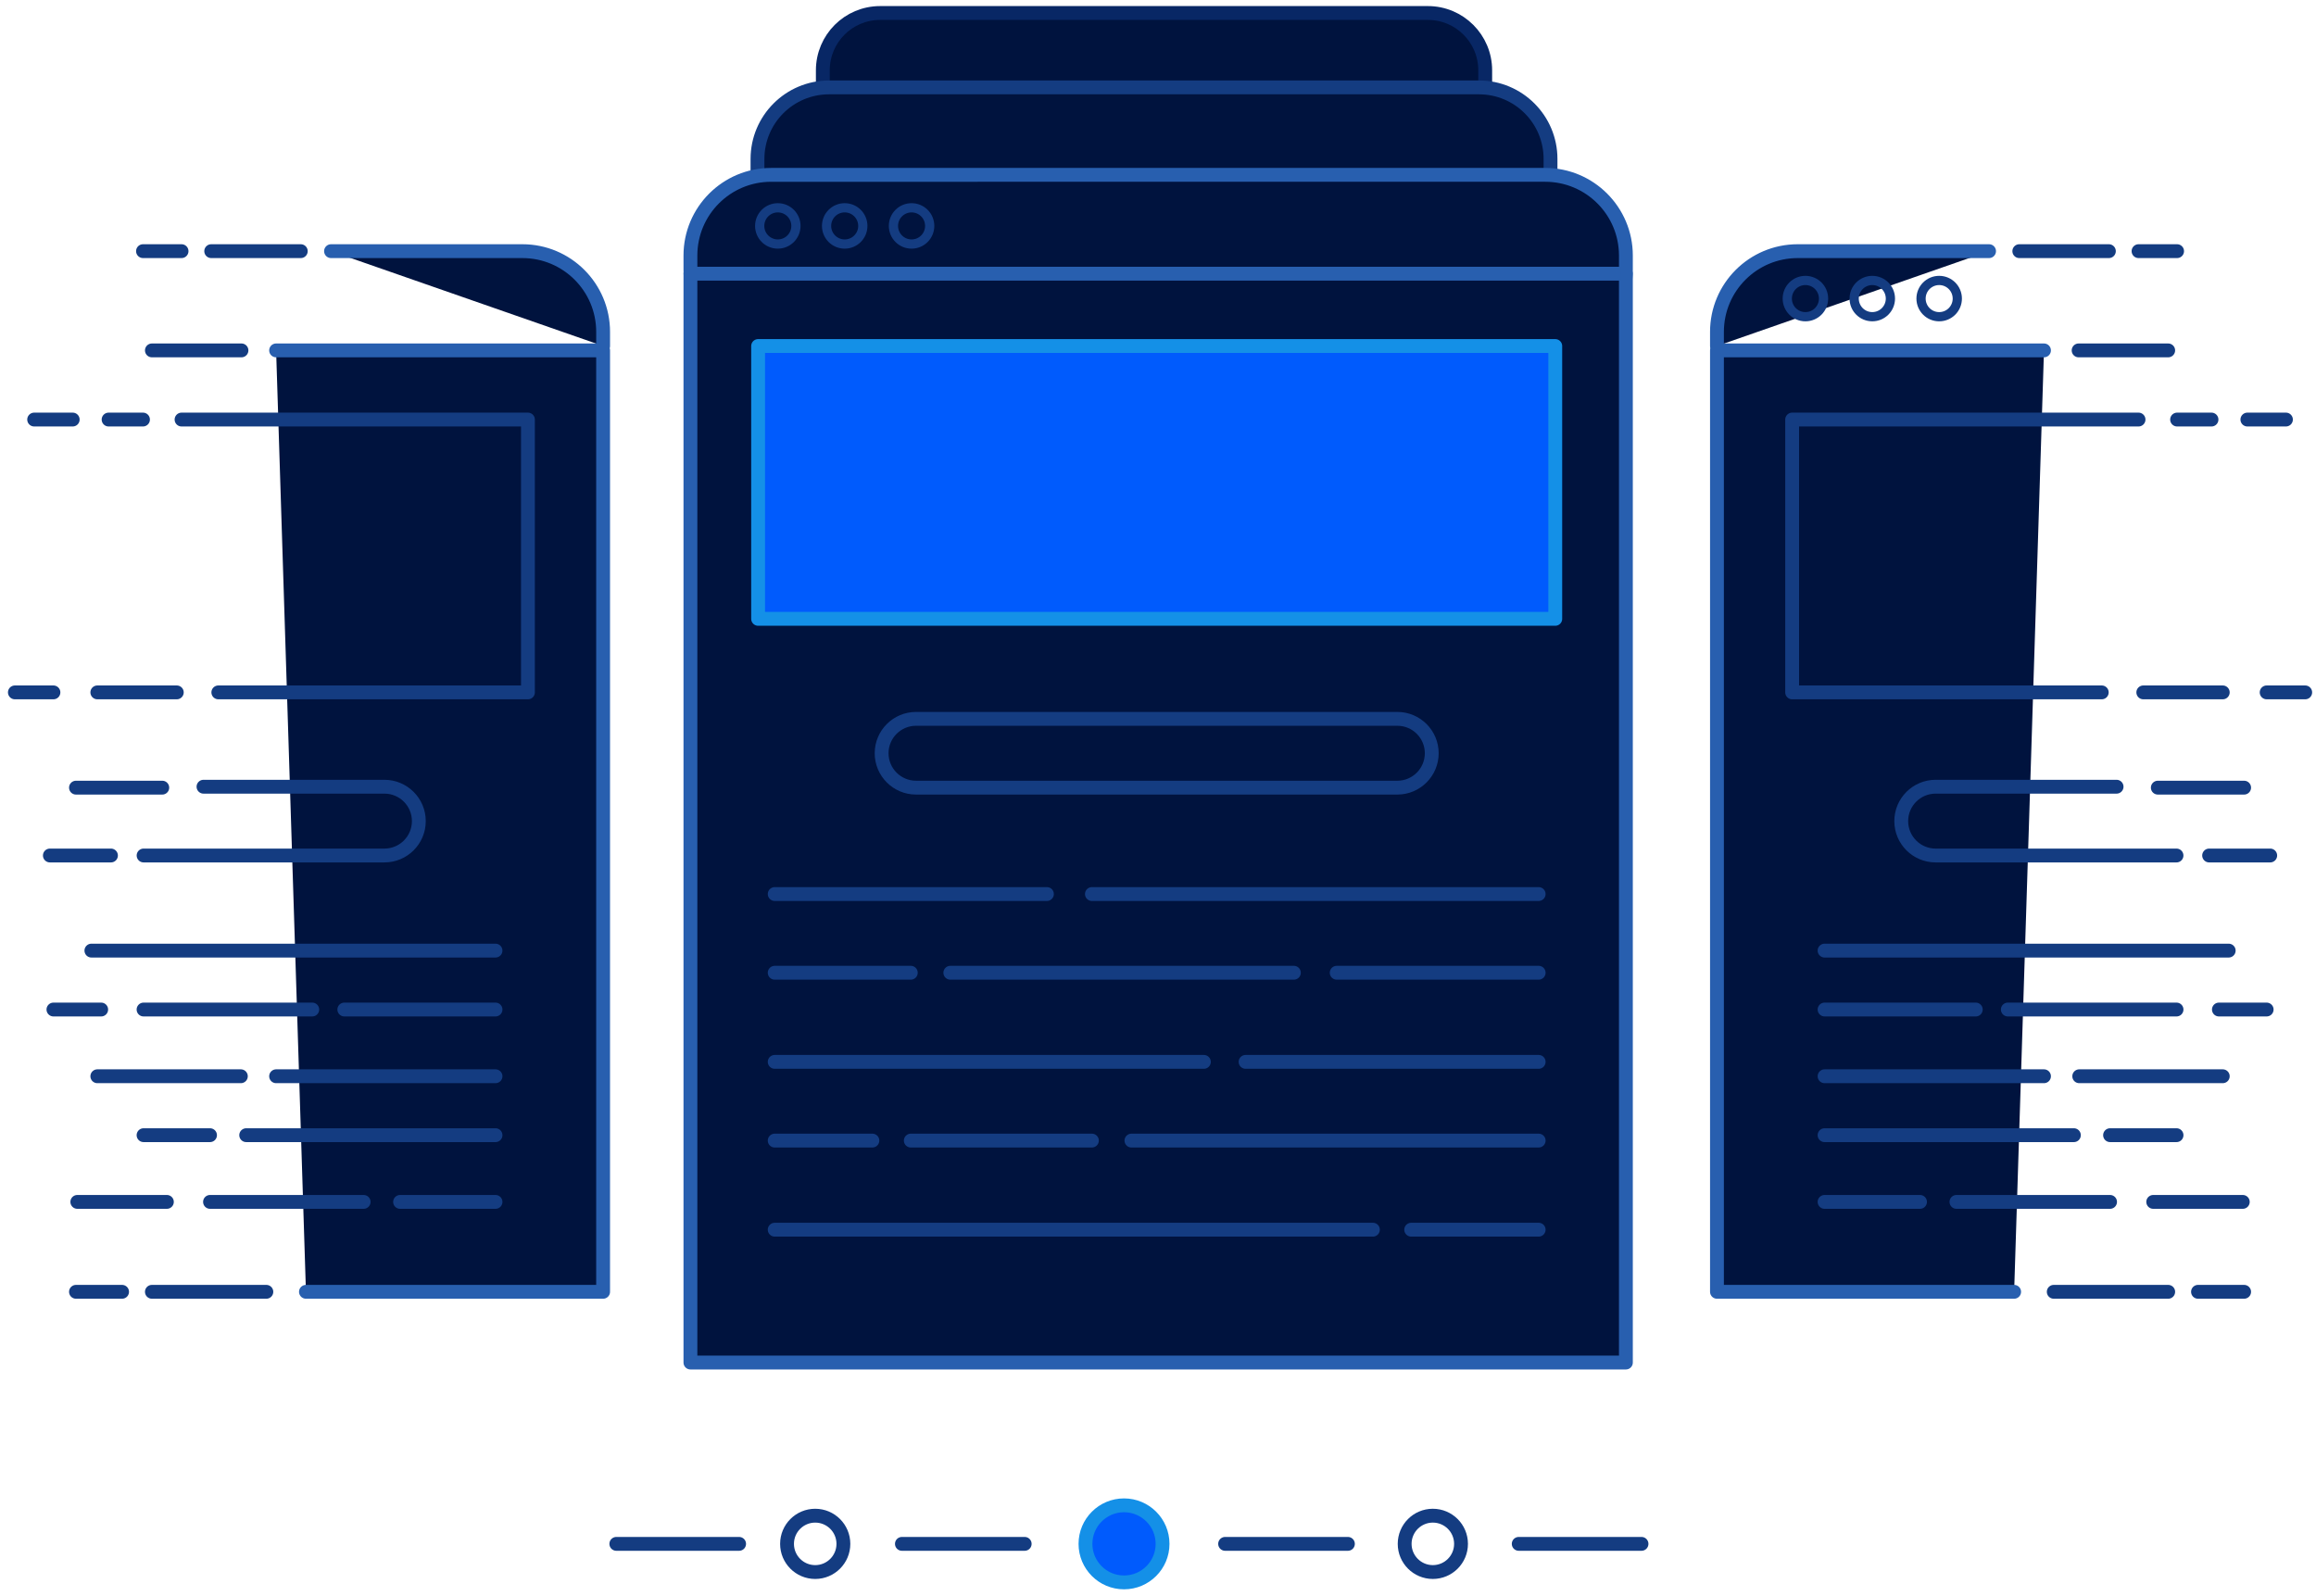 <?xml version="1.0" encoding="utf-8"?>
<!-- Generator: Adobe Illustrator 15.0.2, SVG Export Plug-In  -->
<!DOCTYPE svg PUBLIC "-//W3C//DTD SVG 1.1//EN" "http://www.w3.org/Graphics/SVG/1.1/DTD/svg11.dtd">
<svg version="1.1"
	 xmlns="http://www.w3.org/2000/svg" xmlns:xlink="http://www.w3.org/1999/xlink" xmlns:a="http://ns.adobe.com/AdobeSVGViewerExtensions/3.0/"
	 x="0px" y="0px" width="251px" height="173px" viewBox="-0.863 -0.658 251 173" enable-background="new -0.863 -0.658 251 173"
	 xml:space="preserve">
<defs>
</defs>
<path fill="#00133E" d="M88.312,8.372V6.965c0-3.434,2.781-6.215,6.215-6.215h59.356c3.433,0,6.216,2.781,6.216,6.215v1.407"/>
<path fill="none" stroke="#082765" stroke-width="1.5" stroke-linecap="round" stroke-linejoin="round" stroke-miterlimit="10" d="
	M88.312,8.372V6.965c0-3.434,2.781-6.215,6.215-6.215h59.356c3.433,0,6.216,2.781,6.216,6.215v1.407"/>
<path fill="#00133E" d="M81.231,18.326v-1.757c0-4.282,3.472-7.753,7.755-7.753h70.436c4.284,0,7.755,3.471,7.755,7.753v1.757"/>
<path fill="none" stroke="#143C81" stroke-width="1.5" stroke-linecap="round" stroke-linejoin="round" stroke-miterlimit="10" d="
	M81.231,18.326v-1.757c0-4.282,3.472-7.753,7.755-7.753h70.436c4.284,0,7.755,3.471,7.755,7.753v1.757"/>
<path fill="#00133E" d="M35.012,26.564h20.741c4.83,0,8.748,3.916,8.748,8.746v1.535"/>
<path fill="none" stroke="#285FAF" stroke-width="1.5" stroke-linecap="round" stroke-linejoin="round" stroke-miterlimit="10" d="
	M35.012,26.564h20.741c4.83,0,8.748,3.916,8.748,8.746v1.535"/>
<polyline fill="#00133E" points="32.295,139.36 64.5,139.36 64.5,37.321 29.061,37.321 "/>
<polyline fill="none" stroke="#285FAF" stroke-width="1.5" stroke-linecap="round" stroke-linejoin="round" stroke-miterlimit="10" points="
	32.295,139.36 64.5,139.36 64.5,37.321 29.061,37.321 "/>
<path fill="#00133E" d="M175.346,27.04c0-4.83-3.916-8.746-8.746-8.746H82.709c-4.831,0-8.746,3.916-8.746,8.746v1.535
	c0,4.83,3.915,8.746,8.746,8.746H166.6c4.83,0,8.746-3.916,8.746-8.746V27.04z"/>
<path fill="none" stroke="#285FAF" stroke-width="1.5" stroke-linecap="round" stroke-linejoin="round" stroke-miterlimit="10" d="
	M175.346,27.04c0-4.83-3.916-8.746-8.746-8.746H82.709c-4.831,0-8.746,3.916-8.746,8.746v1.535c0,4.83,3.915,8.746,8.746,8.746
	H166.6c4.83,0,8.746-3.916,8.746-8.746V27.04z"/>
<rect x="73.963" y="29.006" fill="#00133E" width="101.383" height="118.021"/>
<rect x="73.963" y="29.006" fill="none" stroke="#285FAF" stroke-width="1.5" stroke-linecap="round" stroke-linejoin="round" stroke-miterlimit="10" width="101.383" height="118.021"/>
<path fill="#005BFD" d="M116.777,166.68c0-2.305,1.873-4.176,4.178-4.176c2.306,0,4.176,1.871,4.176,4.176s-1.87,4.177-4.176,4.177
	C118.65,170.856,116.777,168.984,116.777,166.68"/>
<circle fill="none" stroke="#1490E7" stroke-width="1.5" stroke-linecap="round" stroke-linejoin="round" stroke-miterlimit="10" cx="120.954" cy="166.68" r="4.177"/>
<g>
	<defs>
		<rect id="SVGID_16_" x="80.967" y="21.364" width="19.43" height="4.929"/>
	</defs>
	<clipPath id="SVGID_17_">
		<use xlink:href="#SVGID_16_"  overflow="visible"/>
	</clipPath>
	
		<circle clip-path="url(#SVGID_17_)" fill="none" stroke="#143C81" stroke-linecap="round" stroke-linejoin="round" stroke-miterlimit="10" cx="83.433" cy="23.829" r="1.964"/>
	
		<circle clip-path="url(#SVGID_17_)" fill="none" stroke="#143C81" stroke-linecap="round" stroke-linejoin="round" stroke-miterlimit="10" cx="90.682" cy="23.829" r="1.965"/>
	
		<circle clip-path="url(#SVGID_17_)" fill="none" stroke="#143C81" stroke-linecap="round" stroke-linejoin="round" stroke-miterlimit="10" cx="97.93" cy="23.829" r="1.965"/>
</g>
<rect x="81.299" y="36.846" fill="#005BFD" width="86.392" height="29.572"/>
<rect x="81.299" y="36.846" fill="none" stroke="#1490E7" stroke-width="1.5" stroke-linecap="round" stroke-linejoin="round" stroke-miterlimit="10" width="86.392" height="29.572"/>
<polyline fill="none" stroke="#143C81" stroke-width="1.5" stroke-linecap="round" stroke-linejoin="round" stroke-miterlimit="10" points="
	18.813,44.817 56.353,44.817 56.353,74.389 22.799,74.389 "/>
<path fill="none" stroke="#143C81" stroke-width="1.5" stroke-linecap="round" stroke-linejoin="round" stroke-miterlimit="10" d="
	M154.305,80.985c0,2.059-1.67,3.729-3.728,3.729H98.415c-2.061,0-3.731-1.67-3.731-3.729c0-2.058,1.671-3.727,3.731-3.727h52.162
	C152.635,77.258,154.305,78.927,154.305,80.985z"/>
<path fill="none" stroke="#143C81" stroke-width="1.5" stroke-linecap="round" stroke-linejoin="round" stroke-miterlimit="10" d="
	M21.191,84.613h19.609c2.059,0,3.729,1.67,3.729,3.728c0,2.06-1.67,3.728-3.729,3.728H14.699"/>
<g>
	<defs>
		<rect id="SVGID_15_" x="116.727" y="95.496" width="49.92" height="1.5"/>
	</defs>
	<clipPath id="SVGID_18_">
		<use xlink:href="#SVGID_15_"  overflow="visible"/>
	</clipPath>
	
		<line clip-path="url(#SVGID_18_)" fill="none" stroke="#143C81" stroke-width="1.5" stroke-linecap="round" stroke-linejoin="round" stroke-miterlimit="10" x1="117.474" y1="96.246" x2="165.892" y2="96.246"/>
</g>
<g>
	<defs>
		<rect id="SVGID_14_" x="82.347" y="95.496" width="31" height="1.5"/>
	</defs>
	<clipPath id="SVGID_19_">
		<use xlink:href="#SVGID_14_"  overflow="visible"/>
	</clipPath>
	
		<line clip-path="url(#SVGID_19_)" fill="none" stroke="#143C81" stroke-width="1.5" stroke-linecap="round" stroke-linejoin="round" stroke-miterlimit="10" x1="83.097" y1="96.246" x2="112.598" y2="96.246"/>
</g>
<g>
	<defs>
		<rect id="SVGID_13_" x="143.257" y="104.027" width="23.39" height="1.5"/>
	</defs>
	<clipPath id="SVGID_20_">
		<use xlink:href="#SVGID_13_"  overflow="visible"/>
	</clipPath>
	
		<line clip-path="url(#SVGID_20_)" fill="none" stroke="#143C81" stroke-width="1.5" stroke-linecap="round" stroke-linejoin="round" stroke-miterlimit="10" x1="144.004" y1="104.777" x2="165.892" y2="104.777"/>
</g>
<g>
	<defs>
		<rect id="SVGID_12_" x="101.377" y="104.027" width="38.74" height="1.5"/>
	</defs>
	<clipPath id="SVGID_21_">
		<use xlink:href="#SVGID_12_"  overflow="visible"/>
	</clipPath>
	
		<line clip-path="url(#SVGID_21_)" fill="none" stroke="#143C81" stroke-width="1.5" stroke-linecap="round" stroke-linejoin="round" stroke-miterlimit="10" x1="139.363" y1="104.777" x2="102.13" y2="104.777"/>
</g>
<g>
	<defs>
		<rect id="SVGID_11_" x="82.347" y="104.027" width="16.25" height="1.5"/>
	</defs>
	<clipPath id="SVGID_22_">
		<use xlink:href="#SVGID_11_"  overflow="visible"/>
	</clipPath>
	
		<line clip-path="url(#SVGID_22_)" fill="none" stroke="#143C81" stroke-width="1.5" stroke-linecap="round" stroke-linejoin="round" stroke-miterlimit="10" x1="83.097" y1="104.777" x2="97.847" y2="104.777"/>
</g>
<g>
	<defs>
		<rect id="SVGID_10_" x="133.377" y="113.686" width="33.27" height="1.5"/>
	</defs>
	<clipPath id="SVGID_23_">
		<use xlink:href="#SVGID_10_"  overflow="visible"/>
	</clipPath>
	
		<line clip-path="url(#SVGID_23_)" fill="none" stroke="#143C81" stroke-width="1.5" stroke-linecap="round" stroke-linejoin="round" stroke-miterlimit="10" x1="134.129" y1="114.437" x2="165.892" y2="114.437"/>
</g>
<g>
	<defs>
		<rect id="SVGID_9_" x="82.347" y="113.686" width="48.01" height="1.5"/>
	</defs>
	<clipPath id="SVGID_24_">
		<use xlink:href="#SVGID_9_"  overflow="visible"/>
	</clipPath>
	
		<line clip-path="url(#SVGID_24_)" fill="none" stroke="#143C81" stroke-width="1.5" stroke-linecap="round" stroke-linejoin="round" stroke-miterlimit="10" x1="83.097" y1="114.437" x2="129.609" y2="114.437"/>
</g>
<g>
	<defs>
		<rect id="SVGID_8_" x="97.097" y="122.218" width="21.13" height="1.5"/>
	</defs>
	<clipPath id="SVGID_25_">
		<use xlink:href="#SVGID_8_"  overflow="visible"/>
	</clipPath>
	
		<line clip-path="url(#SVGID_25_)" fill="none" stroke="#143C81" stroke-width="1.5" stroke-linecap="round" stroke-linejoin="round" stroke-miterlimit="10" x1="97.847" y1="122.969" x2="117.474" y2="122.969"/>
</g>
<g>
	<defs>
		<rect id="SVGID_7_" x="121.007" y="122.218" width="45.64" height="1.5"/>
	</defs>
	<clipPath id="SVGID_26_">
		<use xlink:href="#SVGID_7_"  overflow="visible"/>
	</clipPath>
	
		<line clip-path="url(#SVGID_26_)" fill="none" stroke="#143C81" stroke-width="1.5" stroke-linecap="round" stroke-linejoin="round" stroke-miterlimit="10" x1="121.758" y1="122.969" x2="165.893" y2="122.969"/>
</g>
<g>
	<defs>
		<rect id="SVGID_6_" x="82.347" y="122.218" width="12.09" height="1.5"/>
	</defs>
	<clipPath id="SVGID_27_">
		<use xlink:href="#SVGID_6_"  overflow="visible"/>
	</clipPath>
	
		<line clip-path="url(#SVGID_27_)" fill="none" stroke="#143C81" stroke-width="1.5" stroke-linecap="round" stroke-linejoin="round" stroke-miterlimit="10" x1="83.097" y1="122.969" x2="93.684" y2="122.969"/>
</g>
<g>
	<defs>
		<rect id="SVGID_5_" x="82.347" y="131.877" width="66.33" height="1.5"/>
	</defs>
	<clipPath id="SVGID_28_">
		<use xlink:href="#SVGID_5_"  overflow="visible"/>
	</clipPath>
	
		<line clip-path="url(#SVGID_28_)" fill="none" stroke="#143C81" stroke-width="1.5" stroke-linecap="round" stroke-linejoin="round" stroke-miterlimit="10" x1="83.097" y1="132.627" x2="147.928" y2="132.627"/>
</g>
<g>
	<defs>
		<rect id="SVGID_4_" x="151.326" y="131.877" width="15.32" height="1.5"/>
	</defs>
	<clipPath id="SVGID_29_">
		<use xlink:href="#SVGID_4_"  overflow="visible"/>
	</clipPath>
	
		<line clip-path="url(#SVGID_29_)" fill="none" stroke="#143C81" stroke-width="1.5" stroke-linecap="round" stroke-linejoin="round" stroke-miterlimit="10" x1="152.077" y1="132.627" x2="165.892" y2="132.627"/>
</g>
<line fill="none" stroke="#143C81" stroke-width="1.5" stroke-linecap="round" stroke-linejoin="round" stroke-miterlimit="10" x1="9.042" y1="102.377" x2="52.839" y2="102.377"/>
<line fill="none" stroke="#143C81" stroke-width="1.5" stroke-linecap="round" stroke-linejoin="round" stroke-miterlimit="10" x1="36.453" y1="108.764" x2="52.84" y2="108.764"/>
<line fill="none" stroke="#143C81" stroke-width="1.5" stroke-linecap="round" stroke-linejoin="round" stroke-miterlimit="10" x1="32.979" y1="108.764" x2="14.695" y2="108.764"/>
<line fill="none" stroke="#143C81" stroke-width="1.5" stroke-linecap="round" stroke-linejoin="round" stroke-miterlimit="10" x1="29.061" y1="115.996" x2="52.84" y2="115.996"/>
<line fill="none" stroke="#143C81" stroke-width="1.5" stroke-linecap="round" stroke-linejoin="round" stroke-miterlimit="10" x1="25.819" y1="122.383" x2="52.84" y2="122.383"/>
<line fill="none" stroke="#143C81" stroke-width="1.5" stroke-linecap="round" stroke-linejoin="round" stroke-miterlimit="10" x1="14.695" y1="122.383" x2="21.898" y2="122.383"/>
<line fill="none" stroke="#143C81" stroke-width="1.5" stroke-linecap="round" stroke-linejoin="round" stroke-miterlimit="10" x1="42.496" y1="129.614" x2="52.84" y2="129.614"/>
<line fill="none" stroke="#143C81" stroke-width="1.5" stroke-linecap="round" stroke-linejoin="round" stroke-miterlimit="10" x1="9.685" y1="115.996" x2="25.24" y2="115.996"/>
<line fill="none" stroke="#143C81" stroke-width="1.5" stroke-linecap="round" stroke-linejoin="round" stroke-miterlimit="10" x1="21.898" y1="129.614" x2="38.547" y2="129.614"/>
<line fill="none" stroke="#143C81" stroke-width="1.5" stroke-linecap="round" stroke-linejoin="round" stroke-miterlimit="10" x1="9.685" y1="74.389" x2="18.297" y2="74.389"/>
<line fill="none" stroke="#143C81" stroke-width="1.5" stroke-linecap="round" stroke-linejoin="round" stroke-miterlimit="10" x1="10.906" y1="44.817" x2="14.634" y2="44.817"/>
<line fill="none" stroke="#143C81" stroke-width="1.5" stroke-linecap="round" stroke-linejoin="round" stroke-miterlimit="10" x1="15.599" y1="37.321" x2="25.306" y2="37.321"/>
<line fill="none" stroke="#143C81" stroke-width="1.5" stroke-linecap="round" stroke-linejoin="round" stroke-miterlimit="10" x1="22.027" y1="26.564" x2="31.734" y2="26.564"/>
<line fill="none" stroke="#143C81" stroke-width="1.5" stroke-linecap="round" stroke-linejoin="round" stroke-miterlimit="10" x1="14.635" y1="26.564" x2="18.813" y2="26.564"/>
<line fill="none" stroke="#143C81" stroke-width="1.5" stroke-linecap="round" stroke-linejoin="round" stroke-miterlimit="10" x1="2.839" y1="44.817" x2="7.017" y2="44.817"/>
<line fill="none" stroke="#143C81" stroke-width="1.5" stroke-linecap="round" stroke-linejoin="round" stroke-miterlimit="10" x1="0.75" y1="74.389" x2="4.928" y2="74.389"/>
<line fill="none" stroke="#143C81" stroke-width="1.5" stroke-linecap="round" stroke-linejoin="round" stroke-miterlimit="10" x1="7.371" y1="84.714" x2="16.724" y2="84.714"/>
<line fill="none" stroke="#143C81" stroke-width="1.5" stroke-linecap="round" stroke-linejoin="round" stroke-miterlimit="10" x1="4.542" y1="92.069" x2="11.163" y2="92.069"/>
<line fill="none" stroke="#143C81" stroke-width="1.5" stroke-linecap="round" stroke-linejoin="round" stroke-miterlimit="10" x1="4.928" y1="108.764" x2="10.103" y2="108.764"/>
<line fill="none" stroke="#143C81" stroke-width="1.5" stroke-linecap="round" stroke-linejoin="round" stroke-miterlimit="10" x1="7.516" y1="129.614" x2="17.223" y2="129.614"/>
<line fill="none" stroke="#143C81" stroke-width="1.5" stroke-linecap="round" stroke-linejoin="round" stroke-miterlimit="10" x1="15.599" y1="139.36" x2="28.003" y2="139.36"/>
<line fill="none" stroke="#143C81" stroke-width="1.5" stroke-linecap="round" stroke-linejoin="round" stroke-miterlimit="10" x1="7.371" y1="139.36" x2="12.368" y2="139.36"/>
<path fill="#00133E" d="M214.705,26.564h-20.741c-4.83,0-8.748,3.916-8.748,8.746v1.535"/>
<path fill="none" stroke="#285FAF" stroke-width="1.5" stroke-linecap="round" stroke-linejoin="round" stroke-miterlimit="10" d="
	M214.705,26.564h-20.741c-4.83,0-8.748,3.916-8.748,8.746v1.535"/>
<polyline fill="#00133E" points="217.422,139.36 185.216,139.36 185.216,37.321 220.657,37.321 "/>
<polyline fill="none" stroke="#285FAF" stroke-width="1.5" stroke-linecap="round" stroke-linejoin="round" stroke-miterlimit="10" points="
	217.422,139.36 185.216,139.36 185.216,37.321 220.657,37.321 "/>
<polyline fill="none" stroke="#143C81" stroke-width="1.5" stroke-linecap="round" stroke-linejoin="round" stroke-miterlimit="10" points="
	230.904,44.817 193.364,44.817 193.364,74.389 226.918,74.389 "/>
<path fill="none" stroke="#143C81" stroke-width="1.5" stroke-linecap="round" stroke-linejoin="round" stroke-miterlimit="10" d="
	M228.525,84.613h-19.609c-2.059,0-3.729,1.67-3.729,3.728c0,2.06,1.67,3.728,3.729,3.728h26.103"/>
<line fill="none" stroke="#143C81" stroke-width="1.5" stroke-linecap="round" stroke-linejoin="round" stroke-miterlimit="10" x1="240.676" y1="102.377" x2="196.878" y2="102.377"/>
<line fill="none" stroke="#143C81" stroke-width="1.5" stroke-linecap="round" stroke-linejoin="round" stroke-miterlimit="10" x1="213.264" y1="108.764" x2="196.878" y2="108.764"/>
<line fill="none" stroke="#143C81" stroke-width="1.5" stroke-linecap="round" stroke-linejoin="round" stroke-miterlimit="10" x1="216.738" y1="108.764" x2="235.022" y2="108.764"/>
<line fill="none" stroke="#143C81" stroke-width="1.5" stroke-linecap="round" stroke-linejoin="round" stroke-miterlimit="10" x1="220.657" y1="115.996" x2="196.878" y2="115.996"/>
<line fill="none" stroke="#143C81" stroke-width="1.5" stroke-linecap="round" stroke-linejoin="round" stroke-miterlimit="10" x1="223.897" y1="122.383" x2="196.877" y2="122.383"/>
<line fill="none" stroke="#143C81" stroke-width="1.5" stroke-linecap="round" stroke-linejoin="round" stroke-miterlimit="10" x1="235.022" y1="122.383" x2="227.818" y2="122.383"/>
<line fill="none" stroke="#143C81" stroke-width="1.5" stroke-linecap="round" stroke-linejoin="round" stroke-miterlimit="10" x1="207.221" y1="129.614" x2="196.878" y2="129.614"/>
<line fill="none" stroke="#143C81" stroke-width="1.5" stroke-linecap="round" stroke-linejoin="round" stroke-miterlimit="10" x1="240.032" y1="115.996" x2="224.477" y2="115.996"/>
<line fill="none" stroke="#143C81" stroke-width="1.5" stroke-linecap="round" stroke-linejoin="round" stroke-miterlimit="10" x1="227.818" y1="129.614" x2="211.17" y2="129.614"/>
<line fill="none" stroke="#143C81" stroke-width="1.5" stroke-linecap="round" stroke-linejoin="round" stroke-miterlimit="10" x1="240.032" y1="74.389" x2="231.42" y2="74.389"/>
<line fill="none" stroke="#143C81" stroke-width="1.5" stroke-linecap="round" stroke-linejoin="round" stroke-miterlimit="10" x1="238.811" y1="44.817" x2="235.083" y2="44.817"/>
<line fill="none" stroke="#143C81" stroke-width="1.5" stroke-linecap="round" stroke-linejoin="round" stroke-miterlimit="10" x1="234.118" y1="37.321" x2="224.411" y2="37.321"/>
<line fill="none" stroke="#143C81" stroke-width="1.5" stroke-linecap="round" stroke-linejoin="round" stroke-miterlimit="10" x1="227.69" y1="26.564" x2="217.983" y2="26.564"/>
<line fill="none" stroke="#143C81" stroke-width="1.5" stroke-linecap="round" stroke-linejoin="round" stroke-miterlimit="10" x1="235.083" y1="26.564" x2="230.904" y2="26.564"/>
<line fill="none" stroke="#143C81" stroke-width="1.5" stroke-linecap="round" stroke-linejoin="round" stroke-miterlimit="10" x1="246.879" y1="44.817" x2="242.7" y2="44.817"/>
<line fill="none" stroke="#143C81" stroke-width="1.5" stroke-linecap="round" stroke-linejoin="round" stroke-miterlimit="10" x1="248.968" y1="74.389" x2="244.789" y2="74.389"/>
<line fill="none" stroke="#143C81" stroke-width="1.5" stroke-linecap="round" stroke-linejoin="round" stroke-miterlimit="10" x1="242.347" y1="84.714" x2="232.993" y2="84.714"/>
<line fill="none" stroke="#143C81" stroke-width="1.5" stroke-linecap="round" stroke-linejoin="round" stroke-miterlimit="10" x1="245.175" y1="92.069" x2="238.554" y2="92.069"/>
<line fill="none" stroke="#143C81" stroke-width="1.5" stroke-linecap="round" stroke-linejoin="round" stroke-miterlimit="10" x1="244.789" y1="108.764" x2="239.614" y2="108.764"/>
<line fill="none" stroke="#143C81" stroke-width="1.5" stroke-linecap="round" stroke-linejoin="round" stroke-miterlimit="10" x1="242.202" y1="129.614" x2="232.495" y2="129.614"/>
<line fill="none" stroke="#143C81" stroke-width="1.5" stroke-linecap="round" stroke-linejoin="round" stroke-miterlimit="10" x1="234.118" y1="139.36" x2="221.715" y2="139.36"/>
<line fill="none" stroke="#143C81" stroke-width="1.5" stroke-linecap="round" stroke-linejoin="round" stroke-miterlimit="10" x1="242.347" y1="139.36" x2="237.349" y2="139.36"/>
<g>
	<defs>
		<rect id="SVGID_3_" x="192.337" y="29.24" width="19.43" height="4.93"/>
	</defs>
	<clipPath id="SVGID_30_">
		<use xlink:href="#SVGID_3_"  overflow="visible"/>
	</clipPath>
	
		<circle clip-path="url(#SVGID_30_)" fill="none" stroke="#143C81" stroke-linecap="round" stroke-linejoin="round" stroke-miterlimit="10" cx="194.801" cy="31.705" r="1.965"/>
	
		<circle clip-path="url(#SVGID_30_)" fill="none" stroke="#143C81" stroke-linecap="round" stroke-linejoin="round" stroke-miterlimit="10" cx="202.049" cy="31.705" r="1.964"/>
	
		<circle clip-path="url(#SVGID_30_)" fill="none" stroke="#143C81" stroke-linecap="round" stroke-linejoin="round" stroke-miterlimit="10" cx="209.298" cy="31.705" r="1.965"/>
</g>
<g>
	<defs>
		<rect id="SVGID_2_" x="150.617" y="162.876" width="7.609" height="7.608"/>
	</defs>
	<clipPath id="SVGID_31_">
		<use xlink:href="#SVGID_2_"  overflow="visible"/>
	</clipPath>
	
		<path clip-path="url(#SVGID_31_)" fill="none" stroke="#143C81" stroke-width="1.5" stroke-linecap="round" stroke-linejoin="round" stroke-miterlimit="10" d="
		M151.369,166.68c0-1.687,1.368-3.055,3.052-3.055c1.688,0,3.057,1.368,3.057,3.055c0,1.686-1.368,3.054-3.057,3.054
		C152.737,169.733,151.369,168.365,151.369,166.68z"/>
</g>
<g>
	<defs>
		<rect id="SVGID_1_" x="83.687" y="162.876" width="7.601" height="7.608"/>
	</defs>
	<clipPath id="SVGID_32_">
		<use xlink:href="#SVGID_1_"  overflow="visible"/>
	</clipPath>
	
		<circle clip-path="url(#SVGID_32_)" fill="none" stroke="#143C81" stroke-width="1.5" stroke-linecap="round" stroke-linejoin="round" stroke-miterlimit="10" cx="87.487" cy="166.68" r="3.054"/>
</g>
<line fill="none" stroke="#143C81" stroke-width="1.5" stroke-linecap="round" stroke-linejoin="round" stroke-miterlimit="10" x1="65.932" y1="166.68" x2="79.239" y2="166.68"/>
<line fill="none" stroke="#143C81" stroke-width="1.5" stroke-linecap="round" stroke-linejoin="round" stroke-miterlimit="10" x1="96.883" y1="166.68" x2="110.189" y2="166.68"/>
<line fill="none" stroke="#143C81" stroke-width="1.5" stroke-linecap="round" stroke-linejoin="round" stroke-miterlimit="10" x1="131.911" y1="166.68" x2="145.218" y2="166.68"/>
<line fill="none" stroke="#143C81" stroke-width="1.5" stroke-linecap="round" stroke-linejoin="round" stroke-miterlimit="10" x1="163.731" y1="166.68" x2="177.038" y2="166.68"/>
</svg>
